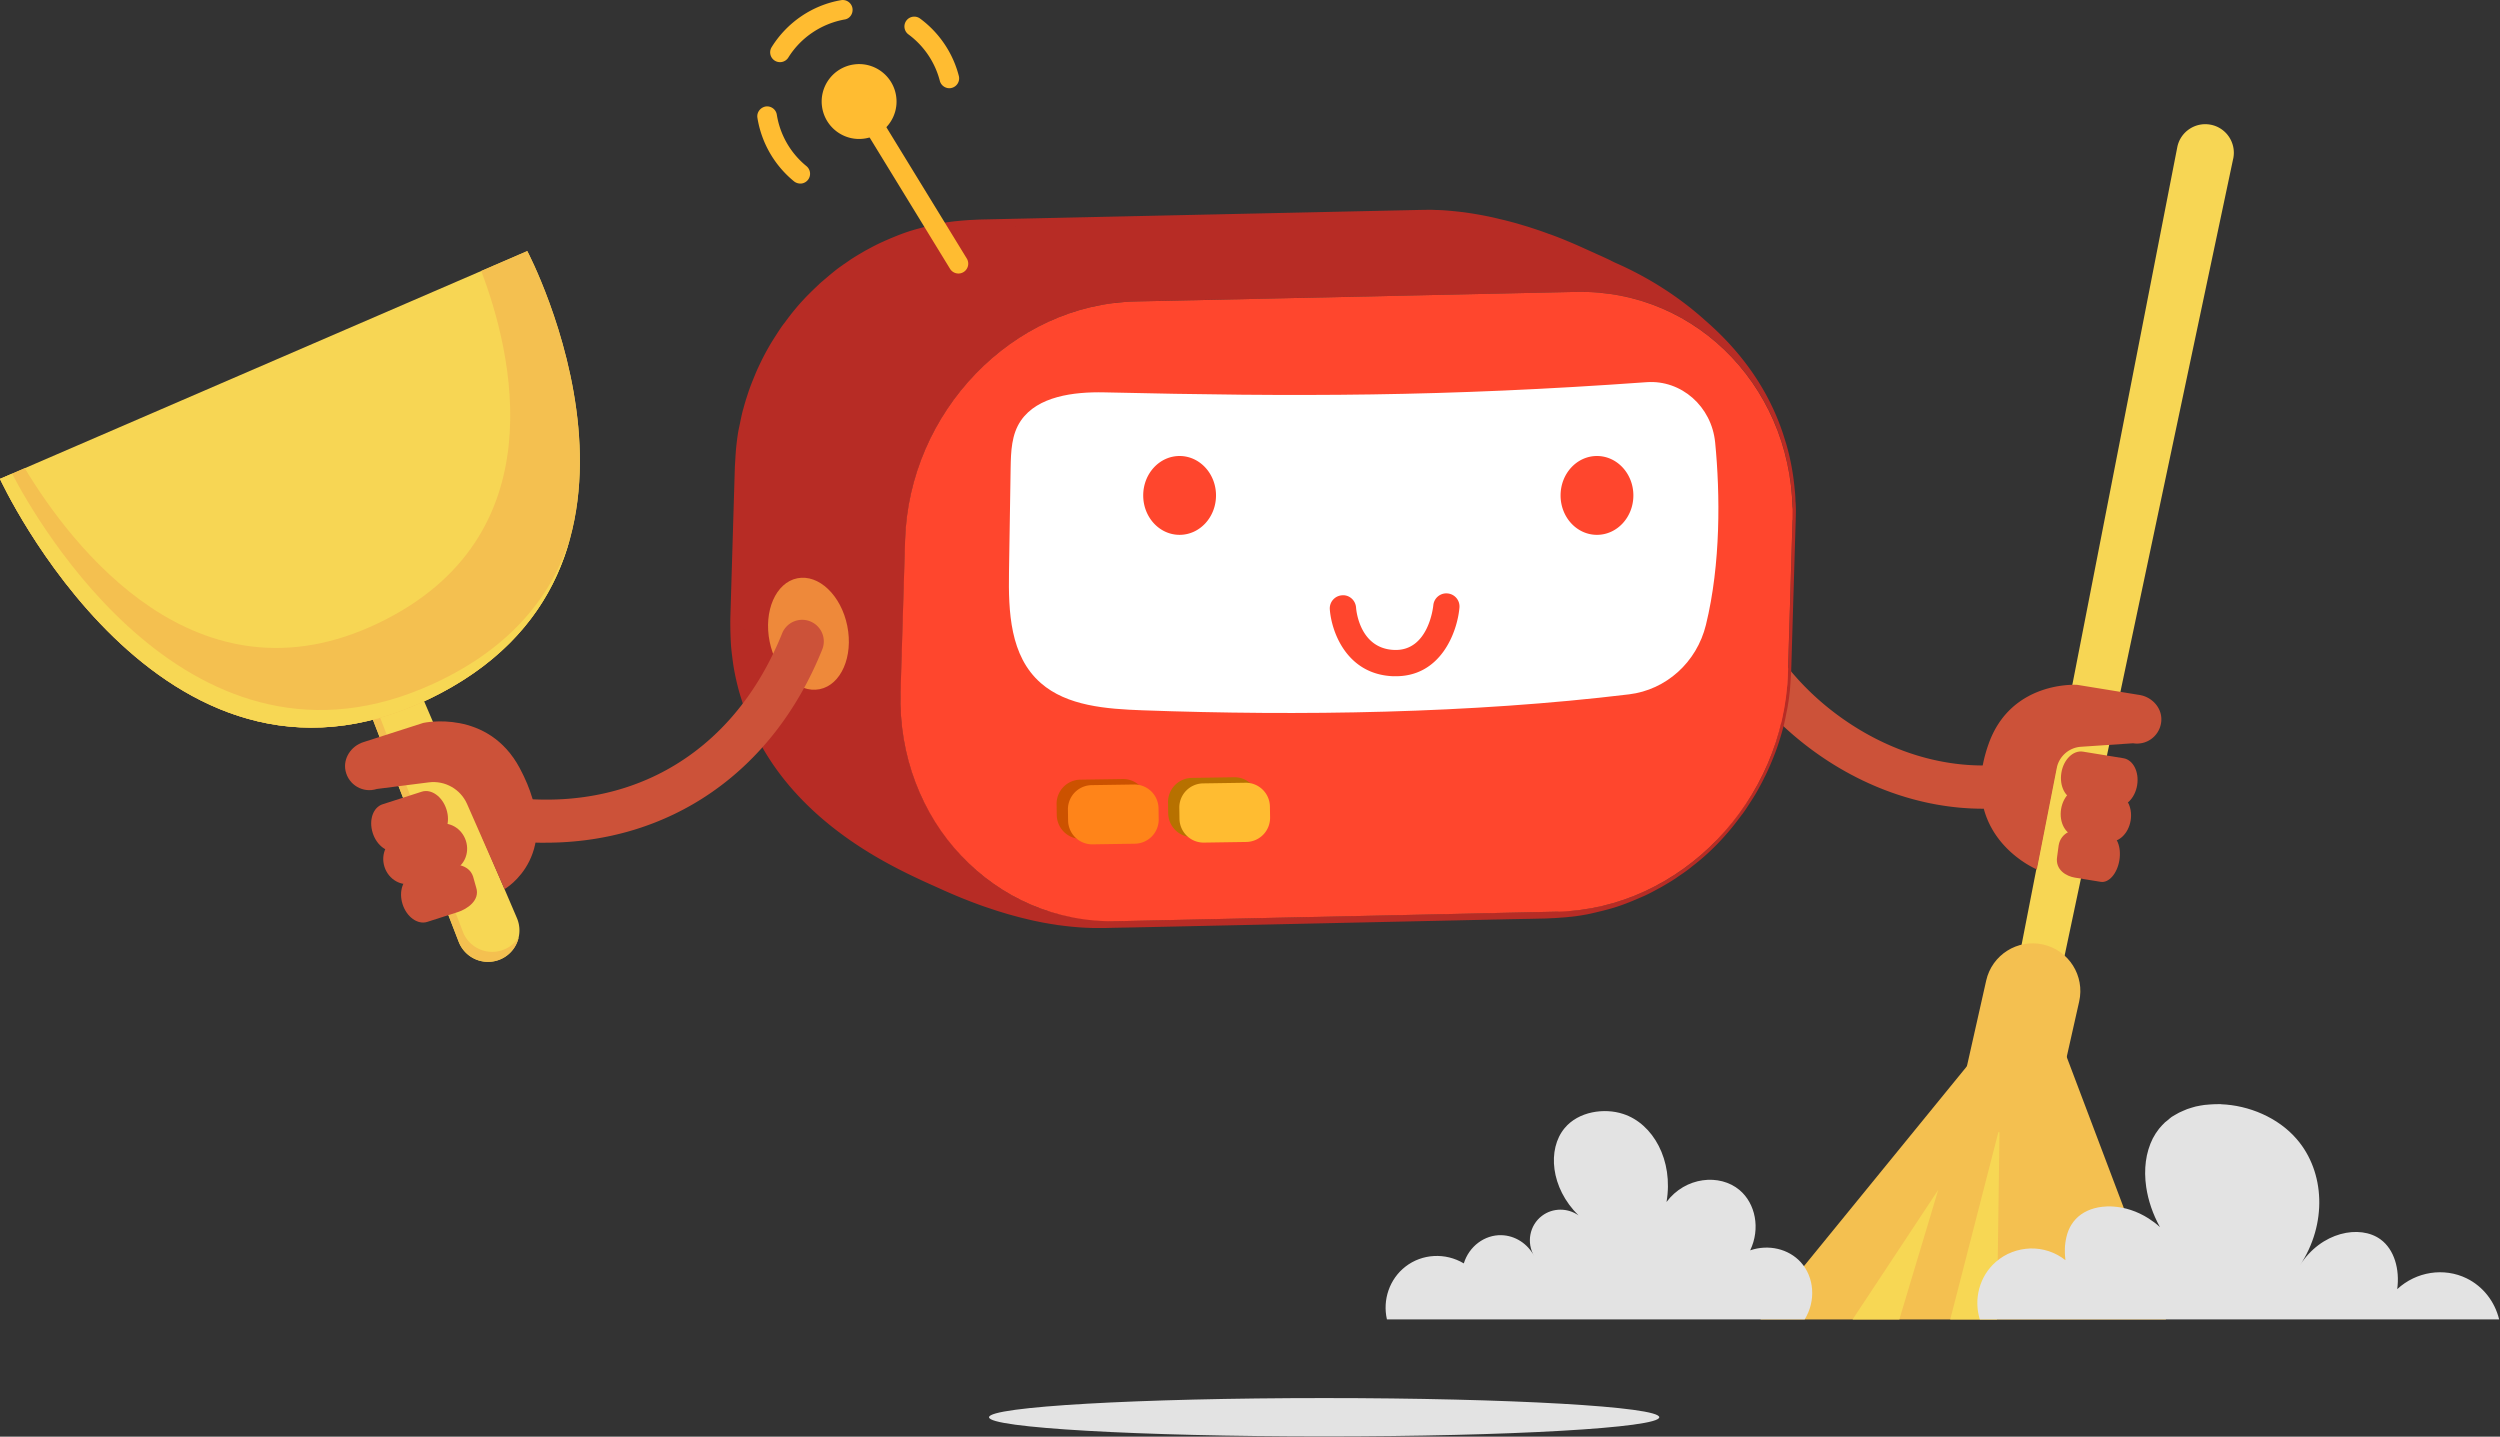 <svg xmlns="http://www.w3.org/2000/svg" width="442" height="254" fill="none" viewBox="0 0 442 254">
  <rect x="0" y="0" width="442" height="254" fill="#333333" stroke="none"/>
  <g clip-path="url(#cleaning__a)">
    <path fill="#CC5239" d="M350.58 142.98c-10.94 0-22.16-4.02-31.64-11.48-10.86-8.55-17.63-20.13-18.57-31.78a3.822 3.822 0 1 1 7.62-.62c.76 9.39 6.62 19.26 15.68 26.39 9.78 7.7 21.61 11.13 32.47 9.41a3.822 3.822 0 0 1 1.19 7.55c-2.23.35-4.49.52-6.76.52h.01v.01Z"/>
    <path fill="#F7D654" d="m348.87 210.82 36.07-184.78c.53-2.74 3.19-4.52 5.92-3.99 2.74.53 4.52 3.19 3.99 5.92 0 .02-.01.06-.02.08l-38.96 184.19a3.564 3.564 0 0 1-4.23 2.75 3.578 3.578 0 0 1-2.77-4.18v.01Z"/>
    <path fill="#F4C050" d="m360.23 173.21 22.71 60.07h-71.69l48.98-60.07Z"/>
    <path fill="#F7D754" d="m327.54 233.28 15.14-22.91-6.88 22.91h-8.26Zm17.26 0 8.72-33.92-.46 33.92h-8.26Z"/>
    <path fill="#F4C050" d="m361.97 202.09-16.44-3.7 5.63-25.03c1.02-4.54 5.53-7.39 10.07-6.37 4.54 1.02 7.39 5.53 6.37 10.07l-5.63 25.03Z"/>
    <path fill="#E3E3E3" d="M441.88 233.27h-91.85c-1.11-3.57-.08-7.61 2.81-10.15 1.74-1.53 3.9-2.31 6.1-2.39 2.2-.06 4.42.63 6.23 2.07-.04-.34-.13-1.09-.1-2.05 0-.32.04-.65.08-1.01.1-.69.25-1.43.55-2.18.29-.73.73-1.43 1.32-2.06 1.13-1.19 2.77-1.93 4.67-2.14.63-.08 1.28-.1 1.95-.04 2.01.13 4.19.8 6.23 2.1.69.44 1.36.94 2.01 1.53-1.28-2.31-2.08-4.72-2.43-7.07-.23-1.57-.25-3.12-.06-4.55.19-1.45.61-2.83 1.22-4.05.32-.61.69-1.19 1.11-1.72.33-.4.69-.78 1.05-1.13.13-.11.29-.21.42-.33.25-.21.5-.44.76-.63.19-.11.38-.23.57-.34.25-.13.5-.29.75-.42.23-.11.46-.21.69-.31.23-.11.48-.21.73-.31.27-.1.52-.17.78-.25.23-.08.48-.13.73-.21.29-.06.57-.11.86-.17.23-.04.46-.08.71-.11.31-.04.61-.06.94-.08.21-.02.44-.04.67-.04.33-.02.65-.02.99-.02.11.02.23 0 .33 0 0 .02-.02.02-.02.02 4.91.19 10.08 2.33 13.38 6.16 5.03 5.81 5.41 15.05.55 22.35 3.75-5.97 10.65-7.28 14.28-4.61 2.41 1.76 3.42 5.26 2.94 8.79 3.38-3.12 8.28-3.86 12.27-1.91 2.91 1.43 4.99 4.11 5.75 7.27h.03v-.01Zm-122.79 0h-73.88c-.8-3.46.46-7.15 3.27-9.33 2.94-2.29 7.07-2.52 10.32-.57.94-3.04 3.69-5.07 6.65-4.99 2.41.06 4.65 1.49 5.81 3.73-1.43-2.39-.84-5.49 1.36-7.15 1.91-1.45 4.55-1.43 6.46-.08-4.97-4.88-5.53-11.72-2.47-15.41 2.45-2.98 7.04-3.63 10.38-2.52 5.28 1.72 8.91 8.18 7.65 15.56 3.31-4.45 9.41-5.07 12.92-2.1 2.81 2.37 3.71 6.81 1.87 10.65 3.25-1.11 6.79-.27 8.95 2.1 2.39 2.64 2.71 6.83.69 10.11h.02Z"/>
    <path fill="#CC5239" d="m366.89 141.39 7.14 1.16c1.73.28 3.44-1.39 3.82-3.74.38-2.35-.71-4.48-2.44-4.76l-7.14-1.16c-1.73-.28-3.44 1.39-3.82 3.74-.38 2.35.71 4.48 2.44 4.76Z"/>
    <path fill="#CC5239" d="m366.98 147.83 5.76.94c1.81.29 3.58-1.37 3.96-3.72.38-2.35-.77-4.49-2.58-4.78l-5.76-.94c-1.81-.29-3.58 1.37-3.96 3.72-.38 2.35.77 4.49 2.58 4.78Z"/>
    <path fill="#CC5239" d="m366.82 155.16 4.59.75c1.44.23 2.92-1.48 3.3-3.83.38-2.35-.48-4.44-1.92-4.67l-4.59-.75c-1.44-.23-3.85.46-4.23 2.81l-.27 2c-.38 2.35 1.68 3.46 3.12 3.69Z"/>
    <path fill="#CC5239" d="m367.26 121.08 11.01 1.79c2.22.36 3.99 2.29 3.85 4.54a4.302 4.302 0 0 1-4.99 4l-9.22.62a4.678 4.678 0 0 0-4.28 3.77l-3.52 17.91s-14.29-5.9-8.53-22.17c3.99-11.28 15.68-10.46 15.68-10.46Z"/>
    <path fill="#B72C25" d="M252.19 37.1c-.3 0-.7 0-1 .01h1v-.01Zm-82.38 1.91c-.09 0-.17.02-.26.03l.75-.08-.49.05Zm-12.99 3.39h-.02l.08-.03-.06.03Zm-12.94 8.71c-.32.32-.63.62-.93.93.66-.64 1.47-1.42 2.1-2.03-.35.33-.82.76-1.17 1.1Z"/>
    <path fill="#B72C25" d="M317.44 88.72v-.15c-.02-.95-.08-1.48-.2-2.7v.05c0-.07-.01-.13-.02-.2-.03-.32-.07-.64-.11-.95v-.01l-.09-.64c0-.07-.02-.13-.03-.2-.22-1.52-.6-3.36-1.05-4.95-.01-.05-.03-.1-.04-.15-.09-.32-.18-.63-.28-.92-2.76-9.25-8.26-16.15-14.13-21.24-5.02-4.53-10.63-7.89-15.86-10.18-.24-.11-.46-.22-.68-.33-.05-.02-.1-.05-.15-.08l-.18-.09c-.63-.3-1.18-.55-1.64-.76l-3.28-1.48c-.91-.41-1.79-.79-2.64-1.14a.201.201 0 0 1-.08-.04c-.37-.15-.73-.3-1.09-.44.01 0 .02 0 .03.01.01 0 .03.01.04.02-.02 0-.05-.02-.07-.03a58.735 58.735 0 0 0-1.49-.57c-.16-.06-.31-.11-.47-.17 0 0-.02 0-.03-.01h-.03c-.63-.24-1.25-.46-1.83-.66-.08-.03-.17-.05-.25-.08-.69-.23-1.35-.45-1.98-.64-.15-.05-.3-.09-.44-.13-.33-.1-.66-.2-.97-.29l-.24-.07c-.18-.05-.38-.11-.58-.16l-.45-.12c-.4-.11-.8-.21-1.15-.3l-.6-.14-.14-.03c-.44-.11-.83-.2-1.17-.28-.7-.16-1.55-.33-2.37-.48-.03 0-.07-.01-.1-.02l-.18-.03c-1.24-.22-2.4-.39-2.93-.45-.08 0-.18-.02-.27-.03-.61-.07-1.16-.13-1.68-.17l.52.04c-1.55-.14-2.2-.19-3.27-.21-.06 0-.13 0-.19-.01-.72-.04-1.68 0-2.39 0l-7.78.17-7.79.17-7.79.17-7.79.17-7.79.17-7.79.17-7.79.17-7.79.17-7.79.17-7.79.17c-.43.02-.92.04-1.41.07h-.14c-.84.05-1.71.12-2.49.2l.26-.03-.87.09c-1.05.12-2.46.34-3.49.58-.8.18-1.49.35-2.12.51l.42-.11-.49.13s-.03.01-.05.02c-1.77.45-3.05.87-4.87 1.62-.5.2-1 .41-1.5.64.08-.04.15-.07.23-.11l-.84.38c-.76.34-1.7.82-2.6 1.32-.03.02-.06.03-.09.05h-.01c.06-.03.13-.07.18-.1-.1.05-.23.13-.33.18-.24.13-.5.29-.76.44-.96.56-1.78 1.07-2.1 1.3-.31.22-.68.47-1.05.73.11-.08.22-.16.32-.23-.12.09-.28.2-.41.28-.05.03-.09.07-.13.1-.5.35-1 .7-1.4 1.04 0 0-.02.01-.02.02-.77.6-1.74 1.45-2.48 2.07l-1.2 1.16c-.33.31-.64.61-.93.9-.07.07-.15.14-.21.21l-.01.01c-.24.24-.49.51-.75.79-.99 1.06-2.06 2.36-3.14 3.84-.1.14-.21.28-.31.4-.49.64-1.03 1.5-1.51 2.25-.07.1-.13.2-.2.31-.04.06-.08.13-.12.19-.01.02-.99 1.53-2.08 3.74 0 0 0 .01-.01.02-.32.66-.66 1.37-.98 2.12-.16.39-.34.83-.52 1.28 0 .02-.02.04-.03.06-.24.61-.48 1.24-.67 1.78-.07.19-.14.41-.21.63-.29.87-.54 1.7-.75 2.5 0 .03-.02.07-.03.1-.17.55-.31 1.22-.45 1.87-.04.19-.08.37-.11.56-.06.31-.13.61-.19.89-.23 1.01-.39 2.39-.5 3.42-.11 1.04-.17 2.43-.24 3.47l-.08 2.68-.08 2.68-.08 2.68-.08 2.68-.08 2.68-.08 2.68-.08 2.68-.08 2.68-.08 2.68-.08 2.68c-.02 1.36.02 3.17.1 4.52.06.99.23 2.29.36 3.27.26 1.93.84 4.47 1.44 6.33.04.12.08.25.12.37.43 1.39.93 2.73 1.48 4.01.04.1.09.2.13.3 6.36 14.53 19.58 22.34 27.41 26.21l.24.12c.53.26 1.03.5 1.5.72.14.07.28.13.42.2.46.22.9.42 1.29.6l3.28 1.48c.91.4 2.06.9 3.37 1.43.07.03.15.06.22.09l.22.08c1.12.45 2.33.91 3.62 1.35l1.84.61c.62.2 1.46.45 2.09.64l.37.1c.43.12.84.23 1.22.33l.28.08c.21.05.44.11.68.17.58.14 1.1.27 1.59.38.5.12 1.16.25 1.9.4h.05s.04.02.06.02c.66.12 1.39.25 2.15.36.16.03.32.05.47.08l.34.04a49.203 49.203 0 0 0 2.9.32c.84.07 1.45.11 2.14.13.16 0 .33.02.48.02.74.03 1.74 0 2.48.01 1.17-.03 2.73-.06 3.89-.08h.02l3.87-.08 7.79-.17 7.79-.17 7.79-.17 7.79-.17 7.79-.17 7.79-.17 7.79-.17c1.23-.03 2.67-.06 4.1-.09l.9-.02c.6-.01 1.19-.03 1.75-.04l1.03-.02c1.17-.03 2.53-.05 3.89-.08l1.14-.02c.59-.01 1.17-.03 1.72-.04l1.03-.02c.43-.02.92-.04 1.41-.07h.14c.41-.03.82-.05 1.23-.09.38-.02.75-.05 1.08-.08.12-.01.24-.03.36-.05h.09c.07 0 .15-.01.22-.02h.05s.05-.01.07-.01c1.06-.12 2.46-.34 3.49-.58 3.17-.73 4.66-1.15 7.12-2.16.47-.19.94-.39 1.41-.6.03-.01.06-.03.1-.04.2-.08.39-.17.6-.26.77-.34 1.7-.83 2.61-1.33a.3.3 0 0 1 .08-.04l.16-.08c.24-.13.49-.28.76-.44.97-.56 1.78-1.07 2.11-1.3.19-.14.41-.29.63-.44.08-.05.15-.1.22-.15.63-.43 1.31-.9 1.82-1.33 0 0 .02-.01.02-.02 0 0 .02-.01.02-.02 2.25-1.71 4.18-3.55 5.83-5.4.05-.06.11-.12.16-.18.24-.28.48-.55.71-.82.23-.27.47-.56.7-.85.07-.09.15-.18.22-.28.36-.46.72-.93 1.09-1.43.1-.14.21-.28.31-.4.49-.64 1.03-1.5 1.51-2.25.07-.1.13-.2.2-.31.04-.06.08-.13.12-.19.55-.83 1.18-2 1.64-2.88l.28-.54v-.03c.12-.22.23-.44.34-.66.3-.61.59-1.25.82-1.79.06-.14.12-.29.18-.44.02-.04.04-.09.06-.12l-.05.12c.11-.27.22-.55.34-.83 0-.02.02-.05.03-.07.24-.61.48-1.24.67-1.78.07-.19.14-.41.21-.63.22-.66.41-1.3.59-1.92l.06-.2.03-.11c.02-.09.05-.18.07-.27l.03-.1c.17-.55.31-1.22.45-1.87.04-.19.08-.37.11-.56 0-.02 0-.04.01-.05l.08-.34c-.02.09-.05.18-.07.28.05-.27.11-.53.16-.77.08-.35.15-.74.21-1.15.1-.6.17-1.08.24-1.78l.06-.5c.11-1.03.17-2.42.24-3.46l.05-1.57.04-1.39.07-2.4.08-2.68.08-2.68.08-2.68.05-1.57.04-1.39.07-2.4.08-2.68.08-2.68.08-2.68v-.32.31c.04-1.42.05-2.12-.02-3.17l-.02-.02Zm-60.21-50.43Zm-4.14-1.03h-.03.03Zm-73.58 2.76c-.03 0-.05-.02-.08-.03.03 0 .05.02.08.02v.01Zm17.95 123.14v-.01.01Zm.01-.03v-.02.02Zm119.7-71.01h-.02.02Zm-.02 0h-.01.01Zm-.06.01h.04-.04Zm-.17-.1v.11h.07-.07l-.8 26.8c-.02.67-.06 1.34-.11 2.01-.48 4.63-1.41 8.75-2.86 12.56-.15.39-.31.77-.47 1.15l-.21.51c-.23.54-.48 1.06-.73 1.59-.04.07-.07.15-.1.22-.21.43-.43.84-.65 1.26-.14.26-.27.51-.41.77-.09.16-.19.33-.28.49-1.86 3.2-4.19 6.25-7.06 9.31-3.12 3.15-6.68 5.82-10.57 7.85-.17.09-.34.17-.52.26-.37.19-.75.37-1.12.55l-.6.27a39.14 39.14 0 0 1-12.39 3.27c-.89-.06-2.04-.34-2.62.16h-.05l-77.85 1.69v.03-.03h-.9c-4.69-.17-8.72-.94-12.15-2.08-5.47-1.94-10.35-5.15-14.32-9.31-3.03-3.34-5.28-6.74-6.93-10.06-2.72-5.68-4.18-12.17-3.97-19.07l.8-26.8c.67-22.74 19.04-41.78 40.75-42.24l77.85-1.69c20.87-.46 37.61 16.39 38.27 37.89-.13.88-.44 1.96.01 2.53h-.01ZM181.66 40.79c.24.09.48.19.73.28-.25-.1-.49-.19-.73-.28Zm1.23.48c.52.22 1.05.44 1.59.68-.54-.24-1.07-.47-1.59-.68Zm-8.61-2.44h-.02.02ZM134.9 85.87c-1.58-.82-2.82-1.54-3.68-2.12.85.58 2.1 1.3 3.68 2.12Zm-4.32-2.59c-.31-.25-.52-.47-.6-.63.08.17.29.38.6.63Zm2.75 28.98c-1.71-.91-2.95-1.69-3.62-2.25.67.56 1.92 1.34 3.62 2.25Zm-4.02-2.62c-.1-.12-.16-.23-.17-.31.01.09.06.19.17.31Z"/>
    <path fill="#FF462D" d="M278.63 51.61c21.72-.48 38.97 17.79 38.28 40.53-.27 8.93-.53 17.86-.8 26.8-.67 22.74-19.04 41.78-40.76 42.24-25.95.56-51.9 1.13-77.85 1.69-21.71.48-38.96-17.79-38.28-40.53.27-8.93.53-17.86.8-26.8.67-22.74 19.04-41.78 40.75-42.24 25.95-.56 51.9-1.13 77.85-1.69h.01Z"/>
    <path fill="#CC5200" d="m198.489 137.729-7.479.114a4.27 4.27 0 0 0-4.205 4.334l.03 1.93a4.268 4.268 0 0 0 4.334 4.204l7.479-.113a4.27 4.27 0 0 0 4.205-4.334l-.03-1.93a4.27 4.27 0 0 0-4.334-4.205Z"/>
    <path fill="#FF8419" d="m200.494 138.699-7.48.113a4.27 4.27 0 0 0-4.204 4.334l.029 1.93a4.27 4.27 0 0 0 4.334 4.205l7.479-.114a4.27 4.27 0 0 0 4.205-4.334l-.029-1.93a4.27 4.27 0 0 0-4.334-4.204Z"/>
    <path fill="#B77100" d="m218.192 137.42-7.479.114a4.27 4.27 0 0 0-4.205 4.334l.03 1.93a4.27 4.27 0 0 0 4.334 4.204l7.479-.113a4.27 4.27 0 0 0 4.205-4.335l-.029-1.929a4.27 4.27 0 0 0-4.335-4.205Z"/>
    <path fill="#FFBC31" d="m220.187 138.39-7.48.113a4.27 4.27 0 0 0-4.204 4.335l.029 1.929a4.27 4.27 0 0 0 4.334 4.205l7.48-.113a4.27 4.27 0 0 0 4.204-4.335l-.029-1.93a4.27 4.27 0 0 0-4.334-4.204Z"/>
    <path fill="#fff" d="M201.96 125.58c-6.37-.23-13.31-.76-17.94-4.81-5.48-4.79-5.74-12.67-5.63-19.67.09-6.12.2-12.24.29-18.36.05-2.89.14-5.96 1.83-8.4 2.95-4.27 9.29-5.09 14.74-4.97 34.11.79 60.02.78 95.87-1.8 6.13-.44 11.5 4.28 12.12 10.67.89 9.09 1.01 21.44-1.63 32.23-1.63 6.66-7.07 11.5-13.59 12.29-28.02 3.39-58.29 3.83-86.06 2.82Z"/>
    <path fill="#E3E3E3" d="M293.36 250.57c0 1.87-26.53 3.39-59.25 3.39s-59.25-1.52-59.25-3.39 26.53-3.39 59.25-3.39 59.25 1.52 59.25 3.39Z"/>
    <path fill="#FFBC31" d="M158.43 16.94c.56 3.61-1.92 6.99-5.53 7.55-3.61.56-6.99-1.92-7.55-5.53-.56-3.61 1.92-6.99 5.53-7.55 3.61-.56 6.99 1.92 7.55 5.53Zm9.82-1.39c-.92.22-1.85-.34-2.09-1.26a14.82 14.82 0 0 0-5.55-8.21 1.74 1.74 0 0 1-.37-2.43 1.74 1.74 0 0 1 2.43-.37c3.37 2.48 5.81 6.09 6.85 10.14.24.93-.32 1.88-1.25 2.12h-.03l.01.01Zm-29.93-4.61a1.739 1.739 0 0 1-1.89-2.61c2.72-4.37 7.18-7.42 12.26-8.3.94-.17 1.85.46 2.02 1.4.17.95-.44 1.89-1.41 2.02-4.09.75-7.72 3.18-9.92 6.72-.25.4-.64.67-1.07.77h.01Zm3.58 21.47c-.51.12-1.07 0-1.51-.34a18.236 18.236 0 0 1-6.48-11.25c-.15-.95.52-1.81 1.44-1.99.95-.15 1.84.5 1.99 1.44a14.73 14.73 0 0 0 5.24 9.1c.74.61.86 1.7.25 2.45-.25.3-.58.51-.94.59h.01Z"/>
    <path fill="#FFBC31" d="M169.86 48.31a1.74 1.74 0 0 1-1.89-.78l-17.56-28.67c-.5-.82-.24-1.89.57-2.39.82-.51 1.89-.25 2.39.57l17.56 28.67a1.745 1.745 0 0 1-1.07 2.6Z"/>
    <path fill="#EE893A" d="M136.07 113.43c1.09 5.41 5.05 9.18 8.84 8.42 3.79-.76 5.98-5.77 4.89-11.19-1.09-5.41-5.05-9.18-8.84-8.42-3.79.76-5.98 5.77-4.89 11.19Z"/>
    <path fill="#CC5239" d="M96.46 149c-5.37 0-10.94-.75-16.64-2.28a3.827 3.827 0 0 1 1.99-7.39c25.31 6.81 46.95-3.66 56.47-27.35a3.817 3.817 0 0 1 4.97-2.12c1.96.79 2.91 3.01 2.12 4.97-8.76 21.8-27.08 34.16-48.91 34.16v.01Z"/>
    <path fill="#F7D754" d="m74.87 123.71 16.52 38.6c1.23 2.88-.16 6.22-3.08 7.36a5.562 5.562 0 0 1-7.22-3.17l-15.91-41.18 9.7-1.61h-.01Z"/>
    <path fill="#F4C050" d="M81.83 164.73a5.554 5.554 0 0 0 7.22 3.17 5.552 5.552 0 0 0 2.66-2.19 5.531 5.531 0 0 1-3.39 3.96 5.562 5.562 0 0 1-7.22-3.17l-15.91-41.18 1.33-.22 15.32 39.63h-.01Z"/>
    <path fill="#F7D654" d="M93.23 44.4s29.88 56.57-17.49 79.24C28.37 146.31 0 84.67 0 84.67l93.23-40.28v.01Z"/>
    <path fill="#F4C050" d="M66.85 110.19c31.84-15.24 23.66-48.04 18.23-62.28l8.14-3.52s29.88 56.57-17.49 79.24C28.37 146.31 0 84.67 0 84.67l4.38-1.89c8.24 13.69 30.35 42.79 62.47 27.41Z"/>
    <path fill="#F7D754" d="M2.14 83.75c4.14 7.97 31.67 56.92 74.58 37.09 13.87-6.41 20.97-15.76 24.1-25.74-2.96 10.99-10.22 21.43-25.07 28.54C28.37 146.31 0 84.67 0 84.67l2.14-.92Z"/>
    <path fill="#CC5239" d="m77.2 148.17-6.94 2.23c-1.68.54-3.64-.86-4.36-3.12-.73-2.26.05-4.54 1.73-5.08l6.94-2.23c1.68-.54 3.64.86 4.36 3.12.73 2.26-.05 4.54-1.73 5.08Z"/>
    <path fill="#CC5239" d="m79.86 153.98-6.74 2.16c-2.11.68-4.41-.61-5.14-2.87-.73-2.26.4-4.65 2.51-5.33l6.74-2.16c2.11-.68 4.41.61 5.14 2.87.73 2.26-.4 4.65-2.51 5.33Z"/>
    <path fill="#CC5239" d="m80.91 161.27-5.37 1.72c-1.68.54-3.64-.86-4.36-3.12-.73-2.26.05-4.54 1.73-5.08l5.37-1.72c1.68-.54 4.63-.36 5.36 1.9l.55 1.95c.73 2.26-1.59 3.81-3.28 4.35Zm-6.07-33.46-10.62 3.41c-2.14.69-3.6 2.86-3.13 5.06.54 2.53 3.13 3.99 5.53 3.21l9.2-1.17c2.85-.36 5.61 1.2 6.76 3.83l6.62 15.05s10.82-6.15 2.7-21.38c-5.63-10.56-17.06-8.01-17.06-8.01Z"/>
    <path fill="#FF462D" d="M246.37 119.56c-8.28-.29-10.97-7.87-11.26-11.83a2.32 2.32 0 0 1 2.16-2.48c1.27-.12 2.38.87 2.48 2.15.05.74.75 7.3 6.77 7.51 6.03.21 6.86-7.57 6.89-7.9.12-1.28 1.27-2.22 2.52-2.09a2.31 2.31 0 0 1 2.1 2.51c-.38 4.32-3.32 12.41-11.68 12.12l.02.01Zm-31.38-31.97c0 3.85-2.88 6.97-6.44 6.97-3.56 0-6.43-3.12-6.43-6.97 0-3.85 2.88-6.97 6.43-6.97s6.44 3.12 6.44 6.97Zm73.79 0c0 3.85-2.88 6.97-6.44 6.97-3.56 0-6.43-3.12-6.43-6.97 0-3.85 2.88-6.97 6.43-6.97s6.44 3.12 6.44 6.97Z"/>
  </g>
  <defs>
    <clipPath id="cleaning__a">
      <path fill="#fff" d="M0 0h441.88v253.96H0z"/>
    </clipPath>
  </defs>
</svg>
